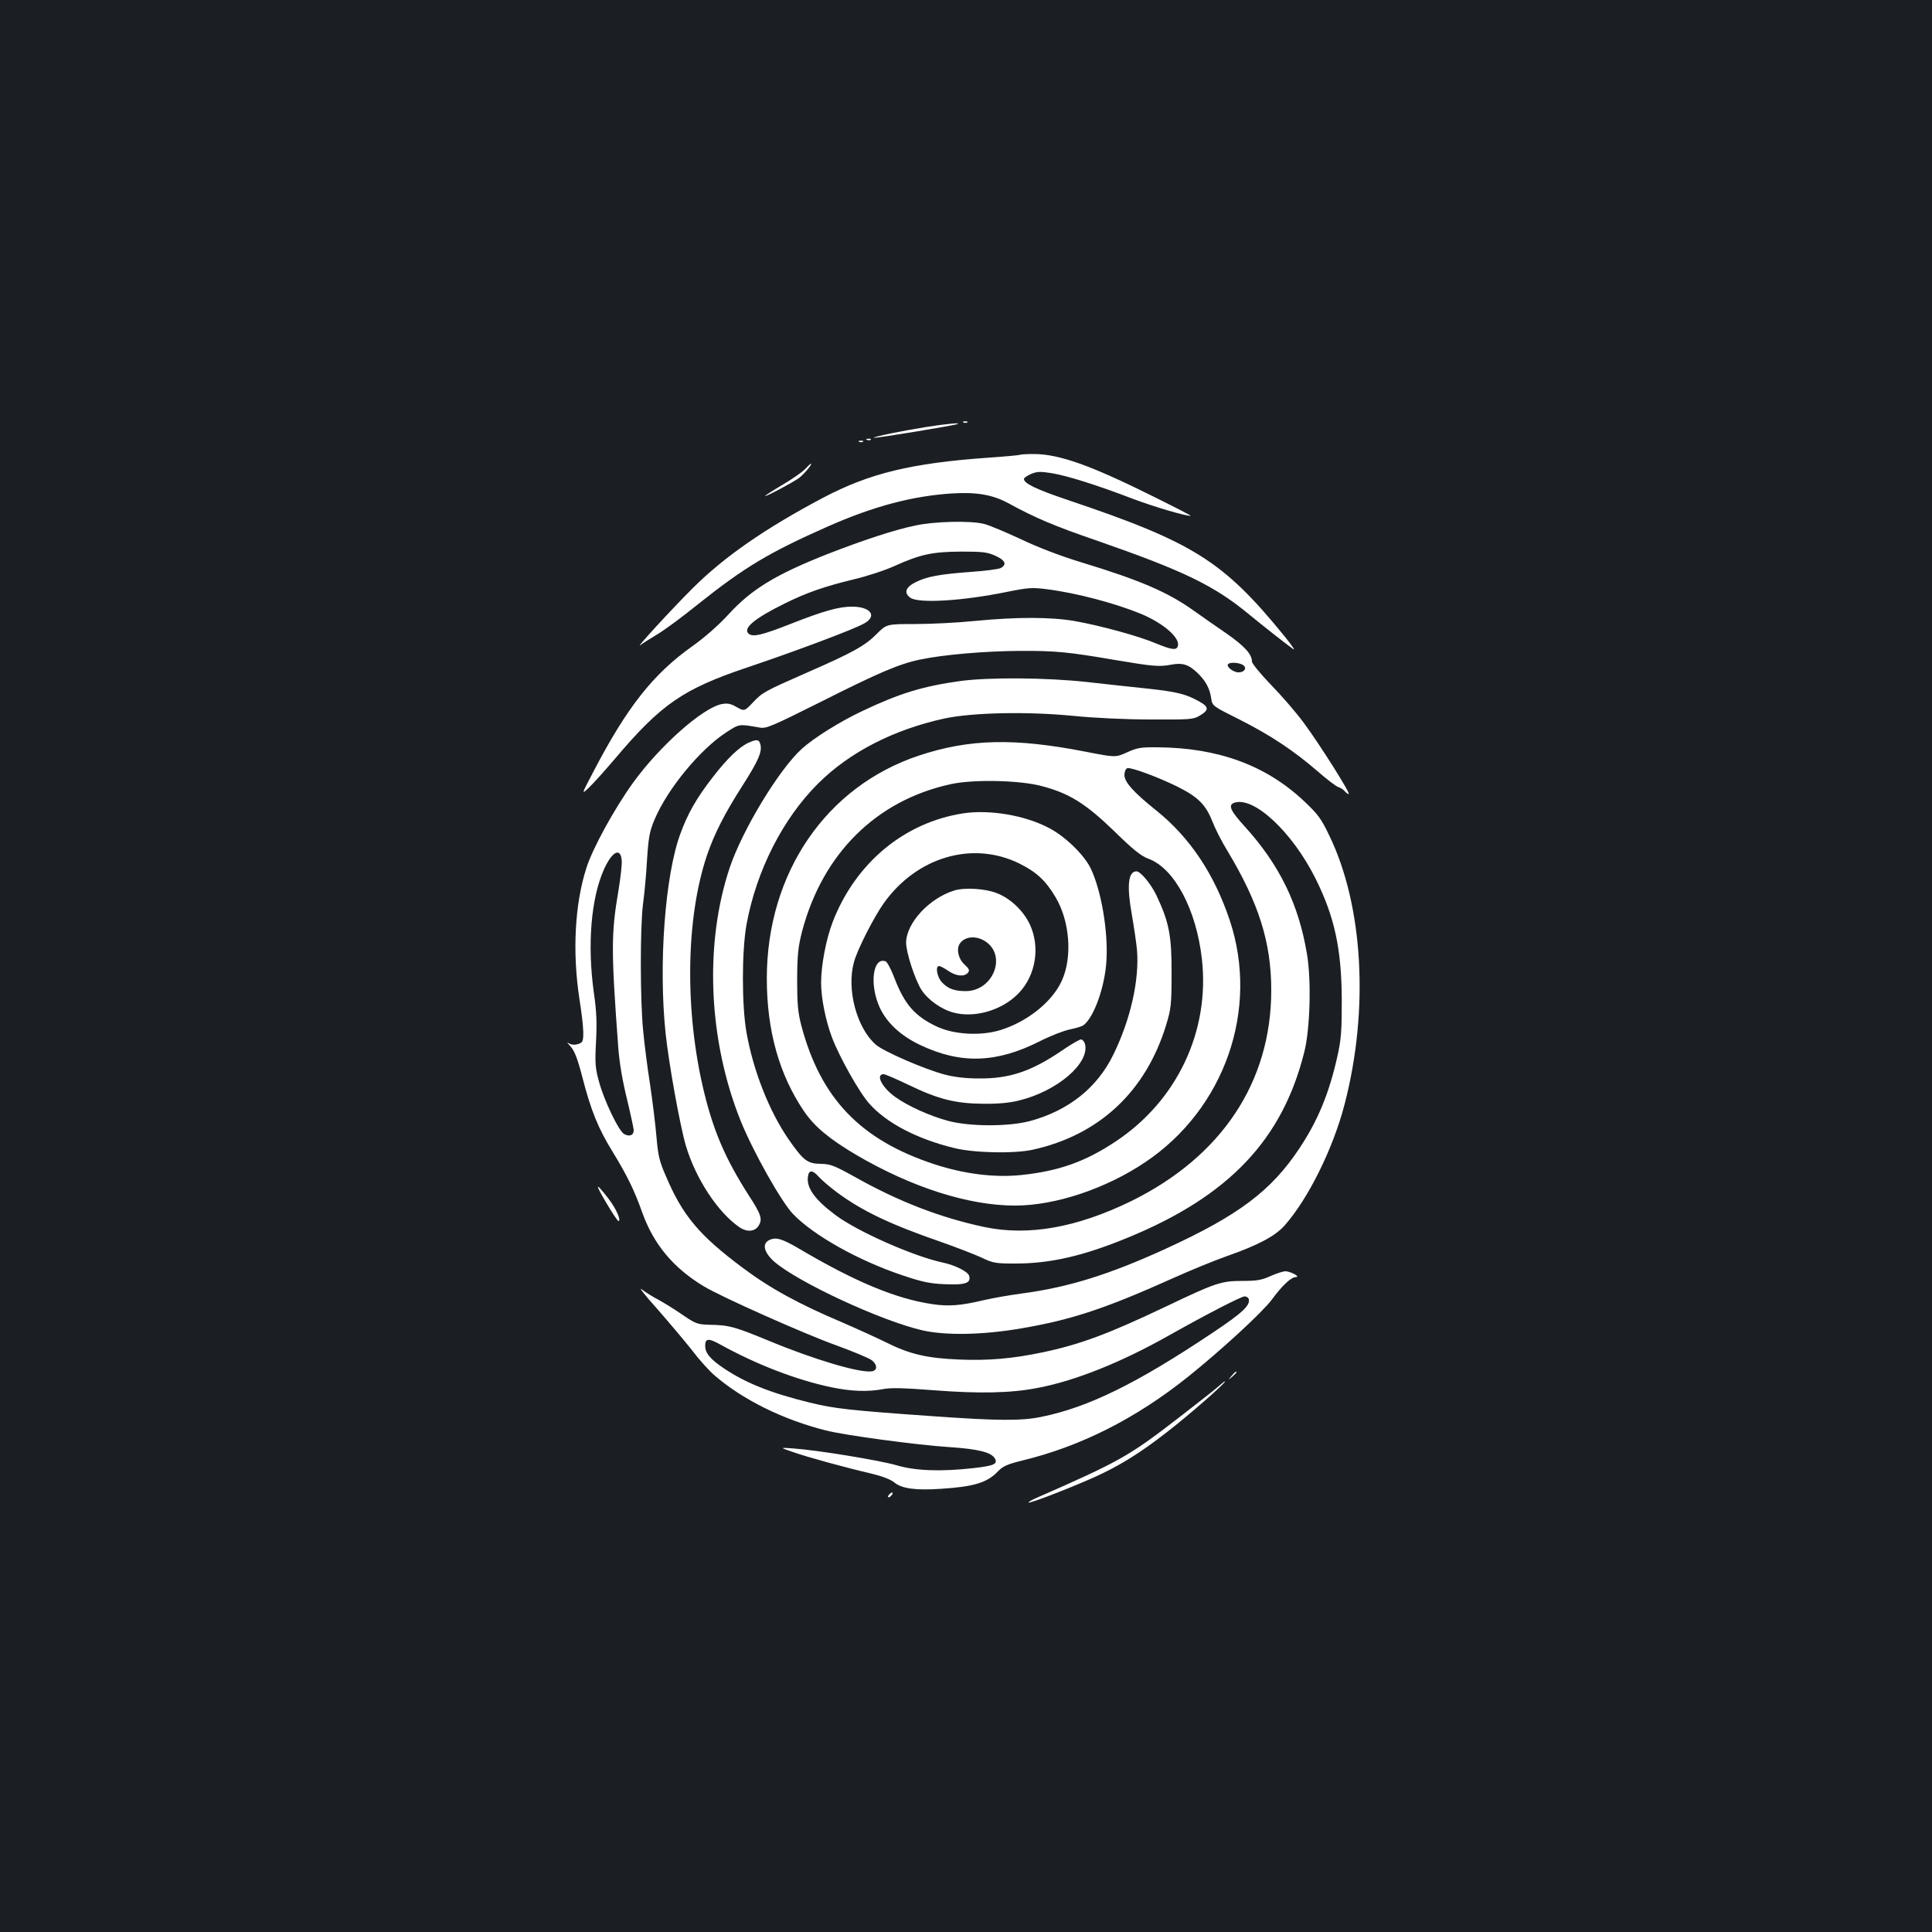 <?xml version="1.0" standalone="no"?>
<!DOCTYPE svg PUBLIC "-//W3C//DTD SVG 20010904//EN"
 "http://www.w3.org/TR/2001/REC-SVG-20010904/DTD/svg10.dtd">
<svg version="1.0" xmlns="http://www.w3.org/2000/svg"
 width="1000pt" height="1000pt" viewBox="0 0 1000 1000"
 preserveAspectRatio="xMidYMid meet">
<rect width="100%" height="100%" fill="#1b1f23"/>
<g transform="translate(0,1000) scale(0.1,-0.1)"
fill="#ffffff" stroke="none">
<path d="M4988 7813 c7 -3 16 -2 19 1 4 3 -2 6 -13 5 -11 0 -14 -3 -6 -6z"/>
<path d="M4795 7790 c-126 -20 -277 -51 -272 -56 4 -4 413 63 432 71 24 9 -59
1 -160 -15z"/>
<path d="M4488 7723 c7 -3 16 -2 19 1 4 3 -2 6 -13 5 -11 0 -14 -3 -6 -6z"/>
<path d="M4448 7713 c7 -3 16 -2 19 1 4 3 -2 6 -13 5 -11 0 -14 -3 -6 -6z"/>
<path d="M5279 7646 c-2 -2 -76 -9 -164 -15 -398 -28 -615 -81 -854 -207 -301
-159 -514 -307 -676 -469 -106 -105 -304 -321 -270 -294 11 9 48 32 81 52 34
19 131 90 215 158 243 194 371 270 674 404 237 105 439 158 643 171 128 8 211
-7 292 -51 135 -74 235 -117 457 -193 453 -158 607 -232 793 -386 59 -49 190
-152 224 -176 12 -8 -10 23 -48 70 -315 386 -468 483 -1119 702 -166 56 -227
86 -227 109 0 6 17 17 37 26 32 13 48 13 106 4 80 -13 236 -62 421 -133 110
-41 267 -88 299 -88 5 0 -78 43 -185 96 -333 166 -496 224 -628 224 -37 0 -69
-2 -71 -4z"/>
<path d="M4166 7571 c-15 -16 -68 -52 -117 -81 -49 -29 -89 -55 -89 -57 0 -7
146 71 177 94 27 21 70 73 60 73 -2 0 -16 -13 -31 -29z"/>
<path d="M4738 7280 c-107 -22 -268 -75 -453 -147 -271 -107 -396 -183 -516
-315 -51 -55 -121 -117 -183 -161 -205 -145 -340 -316 -515 -652 -63 -120 -63
-120 -21 -80 23 22 84 90 135 150 237 280 351 359 682 470 244 82 549 196 606
228 69 38 34 87 -63 87 -68 0 -147 -22 -317 -89 -148 -58 -196 -70 -218 -51
-32 27 30 79 184 155 114 57 210 90 359 126 68 16 163 47 211 69 135 61 197
74 346 75 113 0 136 -3 178 -22 50 -23 60 -45 27 -63 -11 -6 -80 -15 -153 -20
-163 -12 -229 -24 -287 -53 -53 -26 -63 -56 -28 -81 43 -30 267 -17 498 30
114 23 133 24 210 14 151 -19 351 -72 485 -127 118 -49 207 -127 191 -169 -8
-21 -33 -17 -113 16 -90 38 -288 92 -418 115 -124 22 -303 22 -519 1 -88 -9
-226 -16 -308 -16 -149 0 -149 0 -201 -52 -59 -60 -124 -96 -357 -198 -221
-97 -233 -103 -283 -156 -44 -46 -44 -46 -84 -24 -30 18 -47 21 -76 16 -98
-18 -321 -215 -460 -407 -96 -133 -210 -340 -242 -442 -60 -187 -73 -434 -36
-677 24 -155 26 -216 9 -227 -22 -13 -50 -14 -67 -1 -9 7 -3 -2 12 -18 21 -24
36 -62 62 -162 43 -168 82 -264 155 -382 77 -126 113 -200 155 -318 59 -163
160 -285 318 -380 89 -54 519 -246 687 -306 85 -31 166 -65 180 -75 32 -23 33
-55 2 -59 -62 -9 -296 60 -532 158 -180 74 -205 81 -307 83 -64 2 -72 5 -141
52 -40 28 -96 62 -123 77 -28 14 -67 39 -87 54 -20 16 16 -30 79 -100 62 -71
144 -168 181 -215 36 -48 90 -108 120 -133 146 -125 354 -227 573 -282 97 -25
477 -76 637 -86 152 -10 220 -27 238 -60 15 -28 -6 -37 -112 -49 -169 -19
-301 -14 -398 15 -86 25 -407 78 -535 87 -70 5 -70 5 0 -19 77 -27 271 -80
408 -112 57 -14 98 -30 117 -46 38 -31 110 -41 241 -32 171 11 239 32 294 90
26 27 48 37 125 56 302 73 586 216 857 432 177 142 385 334 435 400 55 75 101
118 126 118 25 1 -28 29 -54 30 -12 0 -47 -11 -78 -25 -46 -21 -72 -25 -145
-25 -110 0 -140 -10 -397 -133 -301 -143 -444 -196 -639 -237 -158 -33 -280
-43 -429 -37 -170 7 -259 28 -382 90 -49 24 -150 70 -224 102 -225 95 -376
178 -516 283 -225 168 -311 270 -398 476 -33 75 -40 106 -48 200 -5 61 -20
183 -33 271 -14 88 -30 214 -36 280 -16 158 -16 535 -1 654 7 51 17 155 21
231 8 118 13 147 39 208 66 158 236 364 372 452 68 44 64 43 173 24 34 -6 62
7 315 133 297 150 407 197 514 219 123 26 339 44 517 45 184 1 253 -6 486 -46
202 -34 234 -37 293 -26 62 12 93 3 140 -42 42 -40 64 -81 71 -131 6 -40 6
-40 146 -110 159 -80 281 -161 406 -269 47 -41 95 -78 107 -81 11 -4 26 -13
32 -21 7 -8 16 -15 21 -15 12 0 -150 257 -233 369 -39 53 -116 142 -170 197
-54 56 -98 110 -98 120 0 38 -39 81 -136 148 -54 37 -130 90 -169 118 -133 94
-274 155 -580 248 -108 33 -223 77 -315 121 -80 37 -165 73 -190 78 -72 17
-255 12 -352 -9z m1692 -720 c27 -14 14 -40 -20 -40 -27 0 -66 31 -53 43 10
10 52 8 73 -3z m-3212 -1013 c2 -20 -6 -91 -17 -157 -38 -222 -38 -311 -1
-810 6 -82 22 -174 45 -268 19 -79 35 -152 35 -163 0 -25 -22 -34 -49 -19 -28
14 -105 175 -131 273 -19 69 -21 94 -15 205 5 97 3 156 -11 252 -35 249 -15
490 52 640 42 93 86 116 92 47z m3245 -2269 c11 -33 -30 -72 -186 -176 -393
-263 -645 -387 -889 -436 -102 -21 -226 -20 -563 4 -427 30 -506 39 -633 70
-200 49 -331 101 -443 176 -72 48 -99 80 -99 118 0 39 17 41 78 7 188 -104
393 -183 573 -221 105 -22 190 -25 270 -10 40 8 107 6 264 -6 232 -18 397 -15
535 12 192 36 431 131 679 271 201 113 374 202 393 203 9 0 18 -6 21 -12z"/>
<path d="M4970 6475 c-193 -27 -312 -63 -504 -154 -117 -55 -252 -139 -316
-197 -118 -107 -307 -419 -373 -615 -132 -395 -111 -892 56 -1309 63 -157 212
-423 273 -485 106 -110 338 -240 565 -316 101 -34 142 -43 219 -46 106 -5 138
6 126 44 -7 22 -74 55 -136 68 -151 32 -445 162 -557 247 -107 80 -150 141
-141 199 5 34 24 34 55 -1 15 -17 57 -53 93 -80 132 -98 277 -167 540 -258 80
-28 175 -65 210 -81 60 -29 73 -31 176 -31 183 0 354 40 584 135 522 215 798
507 911 960 30 119 37 370 14 506 -43 259 -142 463 -324 663 -71 78 -85 108
-55 120 100 39 302 -148 424 -393 98 -197 134 -365 135 -626 0 -163 -3 -205
-23 -294 -43 -191 -100 -330 -197 -476 -146 -219 -313 -345 -690 -518 -291
-133 -500 -199 -745 -232 -63 -8 -151 -24 -195 -34 -123 -29 -184 -34 -271
-21 -188 28 -400 117 -683 284 -95 56 -126 65 -162 46 -35 -19 -24 -63 27
-109 122 -107 555 -308 769 -357 121 -27 310 -24 509 10 264 45 438 103 796
264 85 38 209 89 275 112 159 56 247 103 295 158 122 138 251 399 310 628 127
489 96 1028 -80 1390 -43 90 -59 110 -133 180 -196 183 -441 273 -753 276 -88
1 -107 -2 -160 -26 -60 -27 -60 -27 -214 3 -368 72 -603 67 -864 -20 -481
-160 -787 -609 -787 -1154 0 -269 64 -497 192 -686 55 -81 131 -144 273 -228
288 -168 580 -261 820 -261 208 0 469 87 673 224 412 276 592 791 438 1253
-80 239 -206 428 -379 567 -120 96 -166 148 -166 185 0 16 6 31 15 35 18 6
162 -47 264 -98 103 -52 142 -92 175 -175 15 -39 50 -108 78 -153 163 -271
228 -475 228 -723 0 -475 -256 -861 -725 -1092 -281 -137 -532 -182 -760 -134
-226 48 -442 131 -668 258 -110 61 -128 68 -180 69 -68 1 -89 17 -166 128
-100 145 -182 354 -217 551 -25 139 -25 422 0 560 51 278 187 547 371 730 163
162 391 279 653 336 145 31 427 37 664 14 108 -11 274 -19 403 -19 205 -1 222
0 255 20 48 28 48 45 -1 72 -68 39 -116 51 -262 67 -78 8 -223 24 -322 35
-209 23 -506 25 -655 5z m423 -544 c141 -37 226 -90 372 -231 100 -98 141
-131 180 -145 134 -50 247 -262 276 -519 42 -374 -129 -735 -449 -946 -157
-104 -294 -152 -487 -172 -137 -14 -293 5 -449 56 -383 126 -589 341 -689 720
-17 67 -21 109 -21 236 1 133 5 168 26 251 107 402 384 676 768 760 116 26
359 21 473 -10z"/>
<path d="M4985 5790 c-305 -47 -557 -257 -675 -562 -34 -89 -60 -223 -60 -315
0 -78 23 -194 56 -282 38 -101 143 -288 194 -344 89 -100 246 -182 438 -229
104 -26 311 -30 407 -9 345 76 586 302 691 646 25 83 28 104 28 265 1 197 -13
268 -79 407 -30 61 -82 123 -103 123 -43 -1 -50 -75 -24 -222 11 -62 23 -145
27 -184 13 -155 -33 -361 -123 -544 -83 -170 -231 -288 -429 -342 -111 -30
-314 -30 -428 1 -92 25 -206 76 -271 123 -69 49 -104 118 -60 118 8 0 65 -25
128 -55 155 -75 244 -97 388 -98 78 -1 138 5 185 17 197 48 366 193 341 292
-4 13 -13 24 -21 24 -7 0 -51 -25 -96 -56 -159 -109 -274 -148 -434 -146 -65
0 -126 7 -175 20 -106 28 -317 120 -357 155 -99 87 -152 286 -113 427 17 64
103 233 155 306 171 239 459 323 700 205 89 -44 137 -88 188 -174 74 -123 89
-310 33 -433 -49 -109 -179 -213 -319 -256 -103 -31 -238 -23 -327 18 -115 54
-168 115 -221 253 -16 43 -37 82 -45 85 -66 25 -85 -119 -31 -238 37 -80 108
-146 208 -194 211 -101 397 -95 622 19 55 28 125 55 156 61 31 6 62 16 70 22
55 43 111 203 118 336 9 153 -28 365 -82 476 -34 70 -132 165 -215 208 -124
66 -308 97 -445 76z"/>
<path d="M4940 5391 c-131 -40 -249 -169 -250 -270 0 -51 45 -189 79 -244 34
-52 102 -101 166 -118 103 -28 237 7 323 86 94 85 127 228 81 350 -30 80 -104
154 -182 183 -59 23 -165 29 -217 13z m161 -264 c112 -75 39 -257 -103 -257
-59 0 -92 13 -123 46 -25 27 -35 84 -14 84 5 0 27 -11 47 -25 41 -28 83 -32
102 -10 10 12 7 20 -19 44 -31 29 -42 79 -23 107 26 38 85 43 133 11z"/>
<path d="M3875 6156 c-49 -22 -112 -83 -186 -179 -84 -108 -130 -189 -168
-294 -79 -215 -113 -677 -76 -1030 17 -161 75 -481 105 -583 51 -172 168 -349
280 -424 37 -24 77 -21 96 9 22 34 14 59 -50 157 -119 186 -181 328 -231 532
-102 418 -96 902 14 1228 38 112 92 218 185 363 81 127 101 173 92 211 -7 27
-18 29 -61 10z"/>
<path d="M3137 3776 c31 -53 60 -96 64 -96 16 0 -12 65 -51 115 -69 89 -73 83
-13 -19z"/>
<path d="M6374 2878 c-19 -23 -19 -23 4 -4 12 11 22 21 22 23 0 8 -8 2 -26
-19z"/>
<path d="M6315 2831 c-11 -11 -105 -85 -210 -166 -261 -202 -309 -229 -738
-417 -26 -11 -46 -23 -43 -25 7 -7 294 106 391 155 124 61 228 131 375 249
123 100 260 222 250 223 -3 0 -14 -9 -25 -19z"/>
<path d="M4602 2264 c-7 -8 -8 -14 -3 -14 10 0 25 19 20 25 -2 1 -10 -3 -17
-11z"/>
</g>
</svg>
